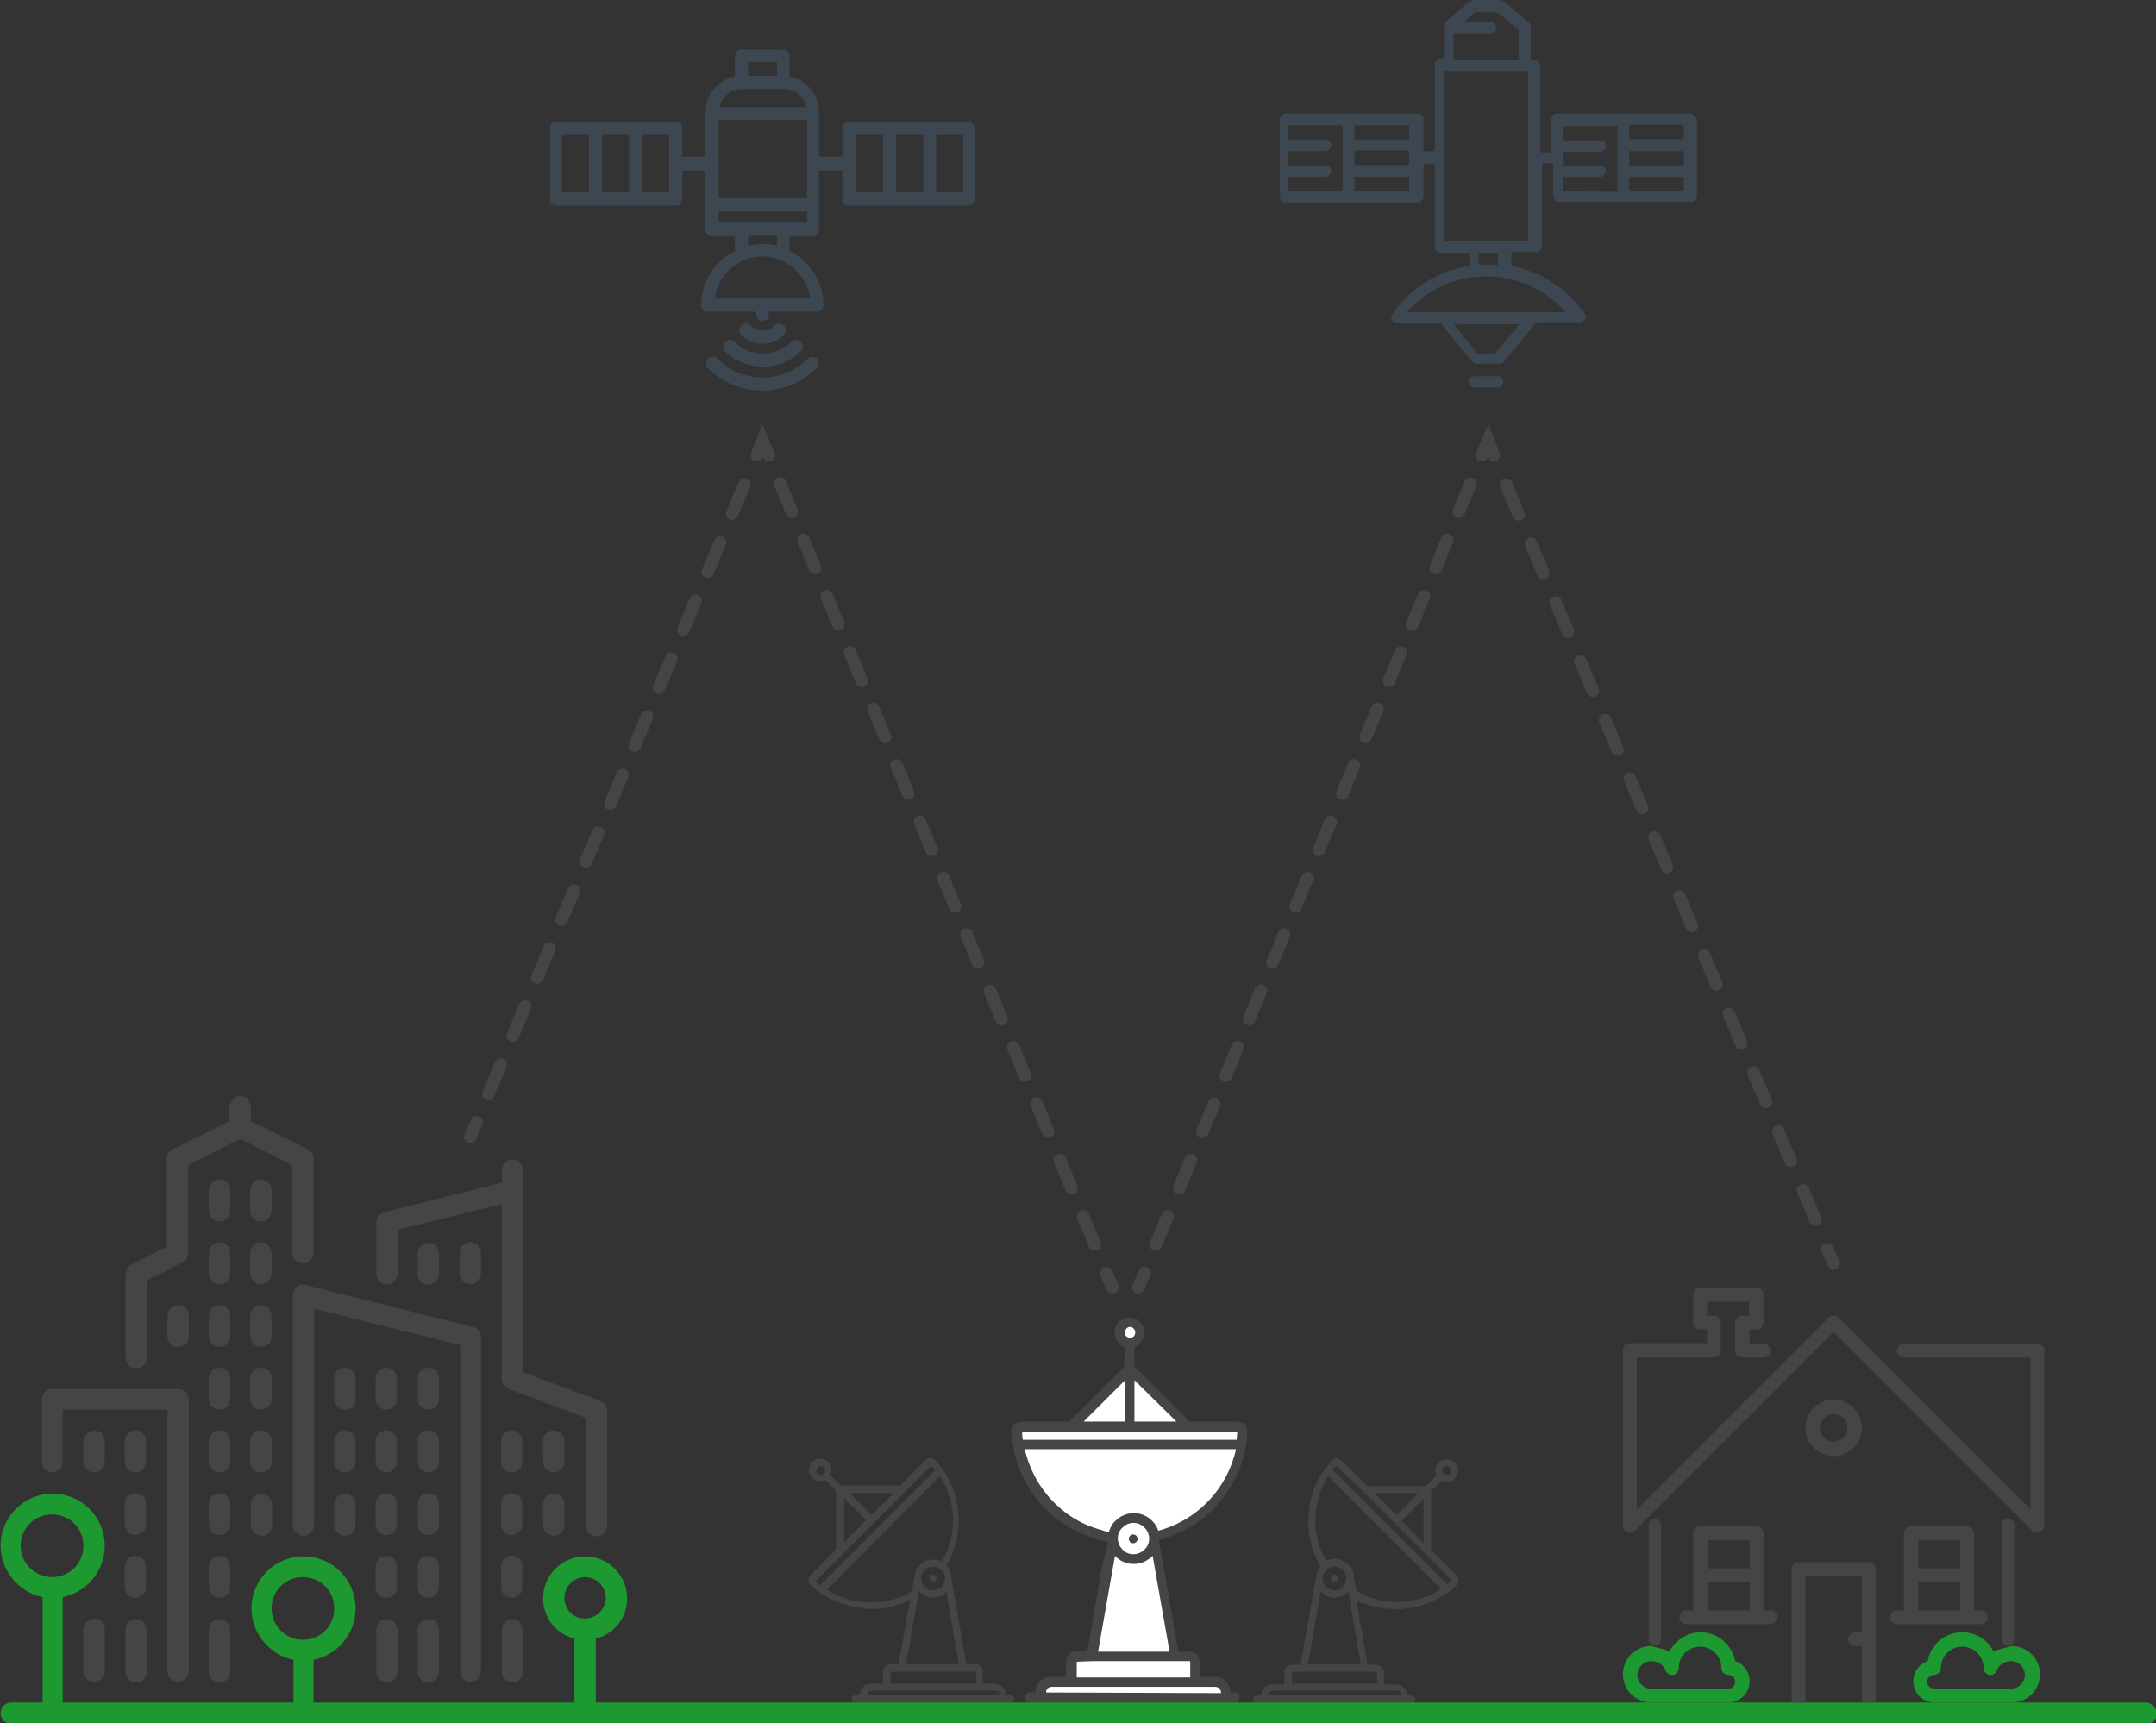 <?xml version="1.0" encoding="utf-8"?>
<!-- Generator: Adobe Illustrator 19.0.0, SVG Export Plug-In . SVG Version: 6.00 Build 0)  -->
<svg version="1.1" id="Capa_1" xmlns="http://www.w3.org/2000/svg" xmlns:xlink="http://www.w3.org/1999/xlink" x="0px" y="0px"
	 viewBox="0 0 343.8 274.8" style="enable-background:new 0 0 343.8 274.8;" xml:space="preserve">
<rect x="0" y="0" width="343.8" height="274.8" fill="#333333" stroke="none"/>
<style type="text/css">
	.st0{fill:#3D4752;}
	.st1{fill:#454545;}
	.st2{fill:#FFFFFF;}
	.st3{fill:#1D9932;}
	.st4{fill:none;stroke:#454545;stroke-width:2;stroke-linecap:round;stroke-miterlimit:10;}
	.st5{fill:none;stroke:#454545;stroke-width:2;stroke-linecap:round;stroke-miterlimit:10;stroke-dasharray:5.085,5.085;}
	.st6{fill:none;stroke:#454545;stroke-width:2;stroke-linecap:round;stroke-miterlimit:10;stroke-dasharray:4.864,4.864;}
	.st7{fill:none;stroke:#454545;stroke-width:2;stroke-linecap:round;stroke-miterlimit:10;stroke-dasharray:5.016,5.016;}
</style>
<g id="XMLID_18520_">
	<g id="XMLID_18521_">
		<path id="XMLID_18540_" class="st0" d="M269.4,18.1l-21.1,0c-0.5,0-0.9,0.4-0.9,0.9l0,5.3l-1.8,0V10.5c0-0.5-0.4-0.9-0.9-0.9
			l-0.6,0V4.3c0-0.3-0.1-0.5-0.3-0.7l-3.4-2.9c-0.5-0.4-1.4-0.8-2.1-0.8l-2.4,0c-0.7,0-1.5,0.3-2.1,0.8l-3.4,2.9c0,0,0,0,0,0
			c0,0,0,0-0.1,0c0,0,0,0,0,0c0,0,0,0,0,0c0,0,0,0,0,0c0,0,0,0,0,0c0,0,0,0,0,0c0,0,0,0,0,0.1c0,0,0,0,0,0c0,0,0,0,0,0.1
			c0,0,0,0,0,0c0,0,0,0,0,0.1c0,0,0,0,0,0c0,0,0,0,0,0.1c0,0,0,0,0,0c0,0,0,0.1,0,0.1l0,5.2l-0.6,0c-0.5,0-0.9,0.4-0.9,0.9l0,13.9
			l-1.8,0V19c0-0.5-0.4-0.9-0.9-0.9l-21.1,0c-0.5,0-0.9,0.4-0.9,0.9l0,12.4c0,0.5,0.4,0.9,0.9,0.9h21.1c0.3,0,0.5-0.1,0.6-0.3
			c0.2-0.2,0.3-0.4,0.3-0.6l0-5.3l1.8,0v13.3c0,0.5,0.4,0.9,0.9,0.9l4.6,0l0,2.1c-3.8,0.6-7.4,2.4-10.2,5.2
			c-0.8,0.8-1.5,1.6-2.1,2.5c-0.2,0.3-0.2,0.6-0.1,0.9c0.2,0.3,0.5,0.5,0.8,0.5l7,0l5.1,6.2c0.2,0.2,0.4,0.3,0.7,0.3h3.7
			c0.2,0,0.5-0.1,0.6-0.3c0,0,0,0,0.1-0.1l5.1-6.2l7,0c0.2,0,0.5-0.1,0.6-0.3c0.1-0.1,0.1-0.1,0.2-0.2c0.2-0.3,0.1-0.7-0.1-0.9
			c-2.8-4-7-6.7-11.7-7.6l0-2.2l4,0c0.3,0,0.5-0.1,0.6-0.3c0.2-0.2,0.3-0.4,0.3-0.6l0-13.3l1.8,0l0,5.3c0,0.5,0.4,0.9,0.9,0.9
			l21.1,0c0.3,0,0.5-0.1,0.6-0.3c0.2-0.2,0.3-0.4,0.3-0.6l0-12.4C270.3,18.5,269.9,18.1,269.4,18.1L269.4,18.1z M224.7,20l0,2.3
			l-8.7,0l0-2.3L224.7,20z M205.4,30.5l0-2.3l6,0c0.3,0,0.5-0.1,0.6-0.3c0.2-0.2,0.3-0.4,0.3-0.6c0-0.5-0.4-0.9-0.9-0.9l-6,0l0-2.3
			l6,0c0.3,0,0.5-0.1,0.6-0.3c0.2-0.2,0.3-0.4,0.3-0.6c0-0.5-0.4-0.9-0.9-0.9l-6,0V20l8.7,0l0,3.2l0,4.1l0,3.2L205.4,30.5z
			 M224.7,30.5l-8.7,0l0-2.3l8.7,0L224.7,30.5z M224.7,25.2l0,1.1l-8.7,0l0-2.3l8.7,0V25.2z M231.8,5.3l5.9,0c0.3,0,0.5-0.1,0.6-0.3
			c0.2-0.2,0.3-0.4,0.3-0.6c0-0.5-0.4-0.9-0.9-0.9l-4.3,0l1.5-1.3c0.2-0.2,0.6-0.3,0.9-0.3l2.4,0c0.2,0,0.7,0.2,0.9,0.3l3.1,2.6
			l0,4.8l-10.4,0L231.8,5.3z M238.4,56.4l-2.8,0l-3.8-4.7l10.5,0L238.4,56.4z M249.7,49.8l-25.4,0c0.2-0.3,0.5-0.6,0.8-0.8
			c2.7-2.7,6.1-4.4,9.9-4.8c0,0,0,0,0,0c0.7-0.1,1.3-0.1,2-0.1C241.8,44,246.5,46.2,249.7,49.8L249.7,49.8z M238.8,42.3
			c-0.6-0.1-1.2-0.1-1.8-0.1c-0.4,0-0.8,0-1.2,0l0-1.9l3.1,0V42.3z M243.7,38.5h-13.5l0-27.2h13.5L243.7,38.5z M249.2,30.5v-2.3l6,0
			c0.3,0,0.5-0.1,0.6-0.3c0.2-0.2,0.3-0.4,0.3-0.6c0-0.5-0.4-0.9-0.9-0.9l-6,0v-1.1l0-1.1l6,0c0.3,0,0.5-0.1,0.6-0.3
			c0.2-0.2,0.3-0.4,0.3-0.6c0-0.5-0.4-0.9-0.9-0.9l-6,0l0-2.3l8.7,0l0,10.5L249.2,30.5z M268.5,30.5l-8.7,0v-2.3l8.7,0L268.5,30.5z
			 M268.5,26.4l-8.7,0l0-2.3l8.7,0L268.5,26.4z M268.5,22.2l-8.7,0l0-2.3l8.7,0L268.5,22.2z M268.5,22.2"/>
		<path id="XMLID_18755_" class="st0" d="M235.1,60c-0.5,0-0.9,0.4-0.9,0.9c0,0.5,0.4,0.9,0.9,0.9l3.7,0c0.3,0,0.5-0.1,0.6-0.3
			c0.2-0.2,0.3-0.4,0.3-0.6c0-0.5-0.4-0.9-0.9-0.9H235.1z M235.1,60"/>
	</g>
	<g id="XMLID_19166_">
		<path id="XMLID_19167_" class="st0" d="M130.3,57.2c-0.4-0.4-1.1-0.4-1.5,0c-4,4-10.4,4-14.4,0c-0.4-0.4-1.1-0.4-1.5,0
			c-0.4,0.4-0.4,1.1,0,1.5c4.8,4.8,12.6,4.8,17.3,0C130.7,58.3,130.7,57.6,130.3,57.2L130.3,57.2z M130.3,57.2"/>
		<path id="XMLID_19170_" class="st0" d="M115.6,56c3.3,3.3,8.7,3.3,12.1,0c0.4-0.4,0.4-1.1,0-1.5c-0.4-0.4-1.1-0.4-1.5,0
			c-2.5,2.5-6.6,2.5-9.1,0c-0.4-0.4-1.1-0.4-1.5,0C115.2,55,115.2,55.6,115.6,56L115.6,56z M115.6,56"/>
		<path id="XMLID_19173_" class="st0" d="M118.2,53.4c1.9,1.9,4.9,1.9,6.8,0c0.4-0.4,0.4-1.1,0-1.5c-0.4-0.4-1.1-0.4-1.5,0
			c-1.1,1.1-2.8,1.1-3.8,0c-0.4-0.4-1.1-0.4-1.5,0C117.8,52.3,117.8,53,118.2,53.4L118.2,53.4z M118.2,53.4"/>
		<path id="XMLID_19176_" class="st0" d="M120.6,50.2c0,0.3,0.1,0.5,0.3,0.7c0.2,0.2,0.4,0.3,0.7,0.3c0.6,0,1-0.5,1-1l0-0.5l7.7,0
			c0.3,0,0.5-0.1,0.7-0.3c0.2-0.2,0.3-0.5,0.3-0.7c0-3.8-2.2-7.1-5.4-8.7l0-2.3l3.7,0c0.6,0,1-0.5,1-1v-9.5l3.7,0l0,4.6
			c0,0.3,0.1,0.5,0.3,0.7s0.4,0.3,0.7,0.3h19.1c0.3,0,0.5-0.1,0.7-0.3s0.3-0.5,0.3-0.7l0-11.4c0-0.3-0.1-0.5-0.3-0.7
			c-0.2-0.2-0.5-0.3-0.7-0.3l-19.1,0c-0.3,0-0.5,0.1-0.7,0.3c-0.2,0.2-0.3,0.5-0.3,0.7l0,4.6l-3.7,0l0-7.1c0-2.8-2-5.2-4.7-5.7V8.9
			c0-0.6-0.5-1-1-1h-6.7c-0.3,0-0.5,0.1-0.7,0.3c-0.2,0.2-0.3,0.5-0.3,0.7l0,3.3c-1.1,0.2-2.2,0.8-3,1.6c-1.1,1.1-1.7,2.5-1.7,4.1
			l0,7.1l-3.7,0v-4.6c0-0.6-0.5-1-1-1l-19.1,0c-0.6,0-1,0.5-1,1l0,11.4c0,0.3,0.1,0.5,0.3,0.7s0.4,0.3,0.7,0.3l19.1,0
			c0.6,0,1-0.5,1-1l0-4.6l3.7,0v9.5c0,0.3,0.1,0.5,0.3,0.7c0.2,0.2,0.5,0.3,0.7,0.3h3.7l0,2.3c-3.2,1.6-5.4,4.9-5.4,8.7
			c0,0.3,0.1,0.5,0.3,0.7c0.2,0.2,0.4,0.3,0.7,0.3l7.7,0L120.6,50.2z M142.9,30.7l0-9.3h4.3l0,9.3L142.9,30.7z M153.6,21.4l0,9.3
			l-4.3,0l0-9.3L153.6,21.4z M140.8,21.4l0,9.3l-4.3,0l0-9.3L140.8,21.4z M100.3,21.4l0,9.3H96l0-9.3L100.3,21.4z M89.6,30.7l0-9.3
			l4.3,0l0,9.3H89.6z M102.4,30.7l0-9.3l4.3,0l0,9.3L102.4,30.7z M128.7,19.1v12.5l-14.1,0V19.1L128.7,19.1z M127.6,15.3
			c0.5,0.5,0.8,1.1,1,1.8h-13.9c0.2-0.7,0.5-1.3,1-1.8c0.7-0.7,1.6-1.1,2.6-1.1h6.7C126,14.2,126.9,14.6,127.6,15.3L127.6,15.3z
			 M123.9,9.9l0,2.2l-2.3,0l-2.3,0l0-2.2L123.9,9.9z M114.6,35.5v-1.8l14.1,0v1.8H114.6z M119.3,37.6l4.6,0l0,1.6
			c-0.7-0.2-1.5-0.3-2.3-0.3c-0.8,0-1.6,0.1-2.3,0.3V37.6z M114,47.6c0.5-3.8,3.7-6.7,7.6-6.7c2.1,0,4,0.9,5.4,2.3
			c1.2,1.2,2,2.7,2.2,4.4H114z M114,47.6"/>
	</g>
	<g id="XMLID_20236_">
		<path id="XMLID_20419_" class="st1" d="M197.1,269.9h-0.9v-0.1c0-1.3-1.1-2.4-2.4-2.4h-2.5V265c0-0.9-0.7-1.6-1.6-1.6h-1.8
			l-3.1-17.8c3.8-1,7.2-3.1,9.7-6.1c2.7-3.2,4.2-7,4.4-11.2c0-0.4-0.1-0.8-0.4-1.1c-0.3-0.3-0.7-0.5-1.2-0.5l-7.6,0l-8.8-8.8l0-3.1
			c0,0,0,0,0,0c0.3-0.1,0.7-0.3,0.9-0.6c0.9-0.9,0.9-2.5,0-3.4c-0.9-0.9-2.5-0.9-3.4,0s-0.9,2.5,0,3.4c0.3,0.3,0.6,0.5,0.9,0.6
			c0,0,0,0,0,0v3.1l-8.8,8.8l-7.6,0c-0.4,0-0.9,0.2-1.2,0.5c-0.3,0.3-0.5,0.7-0.4,1.1c0.2,4,1.6,7.8,4.2,11c0.4,0.5,0.8,1,1.3,1.4
			c2,2,4.4,3.5,7.1,4.4l2.8,0.9l-1,3.9l-2.3,13.4h-1.8c-0.9,0-1.6,0.7-1.6,1.6v2.5h-2.5c-1.3,0-2.4,1.1-2.4,2.4v0.1h-0.9
			c-0.4,0-0.8,0.3-0.8,0.8c0,0.4,0.3,0.8,0.8,0.8h32.6c0.4,0,0.8-0.3,0.8-0.8C197.8,270.3,197.5,269.9,197.1,269.9z"/>
		<path id="XMLID_20420_" class="st2" d="M180.8,211.9c0.3,0.3,0.3,0.9,0,1.2s-0.9,0.3-1.2,0c-0.3-0.3-0.3-0.9,0-1.2
			C179.9,211.5,180.5,211.5,180.8,211.9L180.8,211.9z"/>
		<polygon id="XMLID_20421_" class="st2" points="172.8,226.7 179.4,220.1 179.4,226.7 		"/>
		<polygon id="XMLID_20422_" class="st2" points="187.6,226.7 180.9,226.7 180.9,220.1 		"/>
		<path id="XMLID_20423_" class="st2" d="M197.3,228.3c0,0.4-0.1,0.9-0.1,1.3l-34.1,0c-0.1-0.4-0.1-0.9-0.1-1.3c0,0,0,0,0,0
			c0,0,0,0,0,0l7.9,0l0,0h18.5l0,0L197.3,228.3C197.3,228.2,197.3,228.3,197.3,228.3C197.3,228.3,197.3,228.3,197.3,228.3
			L197.3,228.3z"/>
		<path id="XMLID_20424_" class="st2" d="M182.5,243.6c1,1,1,2.6,0,3.5c-1,1-2.6,1-3.5,0c-1-1-1-2.6,0-3.5
			C180,242.6,181.5,242.6,182.5,243.6L182.5,243.6z"/>
		<path id="XMLID_20425_" class="st1" d="M180.2,245.9c0.1,0.1,0.3,0.2,0.5,0.2c0.2,0,0.4-0.1,0.5-0.2c0.1-0.1,0.2-0.3,0.2-0.5
			c0-0.2-0.1-0.4-0.2-0.5c-0.1-0.1-0.3-0.2-0.5-0.2c-0.2,0-0.4,0.1-0.5,0.2c-0.1,0.1-0.2,0.3-0.2,0.5
			C180,245.6,180.1,245.8,180.2,245.9L180.2,245.9z M180.2,245.9"/>
		<g id="XMLID_20428_">
			<path id="XMLID_20429_" class="st1" d="M222.7,256.6c0.5,0,1,0,1.4-0.1c3-0.3,5.9-1.6,8.1-3.6c0.2-0.2,0.4-0.5,0.4-0.8
				c0-0.3-0.1-0.6-0.4-0.9l-4-4v-9.4l1.7-1.7c0,0,0,0,0,0c0.2,0.1,0.5,0.2,0.8,0.2c1,0,1.8-0.8,1.8-1.8s-0.8-1.8-1.8-1.8
				c-1,0-1.8,0.8-1.8,1.8c0,0.3,0.1,0.6,0.2,0.8c0,0,0,0,0,0l-1.7,1.7H218l-4-4c-0.2-0.2-0.6-0.4-0.9-0.4c-0.3,0-0.6,0.1-0.8,0.4
				c-2.1,2.3-3.4,5.2-3.6,8.3c-0.3,3,0.4,6,1.9,8.5c-0.5,0.5-0.7,1.2-0.8,2l-2.4,13.7H206c-0.7,0-1.2,0.5-1.2,1.2v1.9h-1.9
				c-1,0-1.8,0.8-1.8,1.8v0h-0.7c-0.3,0-0.6,0.3-0.6,0.6c0,0.3,0.3,0.6,0.6,0.6h24.7c0.3,0,0.6-0.3,0.6-0.6c0-0.3-0.3-0.6-0.6-0.6
				h-0.7v0c0-1-0.8-1.8-1.8-1.8h-1.9v-1.9c0-0.7-0.5-1.2-1.2-1.2h-1.4l-1.8-10.2C218.4,256.1,220.5,256.6,222.7,256.6L222.7,256.6z
				 M230.7,233.8c0.4,0,0.7,0.3,0.7,0.7c0,0.4-0.3,0.7-0.7,0.7c-0.4,0-0.7-0.3-0.7-0.7C230.1,234.1,230.4,233.8,230.7,233.8
				L230.7,233.8z M223.5,242.5l3.5-3.5v7.1L223.5,242.5z M226.2,238.1l-3.5,3.5l-3.5-3.5H226.2z M213.1,233.7
				C213.1,233.7,213.1,233.7,213.1,233.7C213.1,233.7,213.1,233.7,213.1,233.7l4.3,4.2v0l9.9,9.9h0l4.2,4.2c0,0,0,0,0,0c0,0,0,0,0,0
				c-0.2,0.2-0.5,0.4-0.8,0.6l-18.3-18.3C212.6,234.2,212.9,234,213.1,233.7L213.1,233.7z M211.8,235.4l18,18
				c-1.7,1.1-3.7,1.8-5.7,2c-2.7,0.3-5.4-0.3-7.8-1.7l-0.4-2.1c0-1.7-1.4-3-3-3c-0.5,0-1,0.1-1.4,0.3
				C209,244.8,209.2,239.5,211.8,235.4L211.8,235.4z M212.8,249.8c1,0,1.9,0.8,1.9,1.9c0,1-0.8,1.9-1.9,1.9c-1,0-1.9-0.8-1.9-1.9
				C210.9,250.7,211.8,249.8,212.8,249.8L212.8,249.8z M223.4,270.3L223.4,270.3l-21.1,0v0c0-0.4,0.3-0.7,0.7-0.7h19.8
				C223.1,269.6,223.4,269.9,223.4,270.3L223.4,270.3z M219.6,266.6v1.9H206v-1.9c0,0,0,0,0,0h1.9h0h0h9.9h0h0L219.6,266.6
				C219.6,266.5,219.6,266.5,219.6,266.6L219.6,266.6z M208.6,265.4l2-11.6c0.6,0.6,1.4,1,2.2,1s1.7-0.4,2.2-1l2,11.6H208.6z
				 M208.6,265.4"/>
			<path id="XMLID_20441_" class="st1" d="M212.8,252.3c0.2,0,0.3-0.1,0.4-0.2c0.1-0.1,0.2-0.3,0.2-0.4c0-0.2-0.1-0.3-0.2-0.4
				c-0.1-0.1-0.3-0.2-0.4-0.2c-0.2,0-0.3,0.1-0.4,0.2c-0.1,0.1-0.2,0.3-0.2,0.4c0,0.2,0.1,0.3,0.2,0.4
				C212.5,252.3,212.7,252.3,212.8,252.3L212.8,252.3z M212.8,252.3"/>
		</g>
		<g id="XMLID_20444_">
			<path id="XMLID_20445_" class="st1" d="M138.9,256.6c2.2,0,4.3-0.5,6.2-1.4l-1.8,10.2H142c-0.7,0-1.2,0.5-1.2,1.2v1.9h-1.9
				c-1,0-1.8,0.8-1.8,1.8v0h-0.7c-0.3,0-0.6,0.3-0.6,0.6c0,0.3,0.3,0.6,0.6,0.6h24.7c0.3,0,0.6-0.3,0.6-0.6c0-0.3-0.3-0.6-0.6-0.6
				h-0.7v0c0-1-0.8-1.8-1.8-1.8h-1.9v-1.9c0-0.7-0.5-1.2-1.2-1.2h-1.4l-2.4-13.7c0-0.7-0.3-1.4-0.8-2c1.5-2.5,2.2-5.5,1.9-8.5
				c-0.3-3.1-1.5-6-3.6-8.3c-0.2-0.2-0.5-0.4-0.8-0.4c-0.3,0-0.6,0.1-0.9,0.4l-4,4h-9.4l-1.7-1.7c0,0,0,0,0,0
				c0.1-0.2,0.2-0.5,0.2-0.8c0-1-0.8-1.8-1.8-1.8c-1,0-1.8,0.8-1.8,1.8s0.8,1.8,1.8,1.8c0.3,0,0.6-0.1,0.8-0.2c0,0,0,0,0,0l1.7,1.7
				v9.4l-4,4c-0.2,0.2-0.4,0.6-0.4,0.9c0,0.3,0.1,0.6,0.4,0.8c2.3,2.1,5.1,3.3,8.1,3.6C138,256.6,138.5,256.6,138.9,256.6
				L138.9,256.6z M130.9,233.8c0.4,0,0.7,0.3,0.7,0.7c0,0.4-0.3,0.7-0.7,0.7c-0.4,0-0.7-0.3-0.7-0.7
				C130.2,234.1,130.5,233.8,130.9,233.8L130.9,233.8z M134.6,246v-7.1l3.5,3.5L134.6,246z M142.5,238.1l-3.5,3.5l-3.5-3.5H142.5z
				 M148.5,233.7c0.2,0.2,0.4,0.5,0.6,0.8l-18.3,18.3c-0.3-0.2-0.5-0.4-0.8-0.6c0,0,0,0,0,0c0,0,0,0,0,0l4.2-4.2h0l9.9-9.9v0
				L148.5,233.7C148.5,233.7,148.5,233.7,148.5,233.7C148.5,233.7,148.5,233.7,148.5,233.7L148.5,233.7z M149.9,235.4
				c2.6,4.1,2.8,9.3,0.3,13.6c-0.4-0.2-0.9-0.3-1.4-0.3c-1.7,0-3,1.3-3,3l-0.4,2.1c-2.4,1.4-5,1.9-7.8,1.7c-2.1-0.2-4-0.9-5.7-2
				L149.9,235.4L149.9,235.4z M148.8,249.8c1,0,1.9,0.8,1.9,1.9c0,1-0.8,1.9-1.9,1.9c-1,0-1.9-0.8-1.9-1.9
				C146.9,250.7,147.8,249.8,148.8,249.8L148.8,249.8z M138.3,270.3c0-0.4,0.3-0.7,0.7-0.7h19.8c0.4,0,0.7,0.3,0.7,0.7v0
				L138.3,270.3L138.3,270.3L138.3,270.3z M142,266.6C142,266.5,142,266.5,142,266.6l1.9,0h0h0h9.9h0h0h1.9c0,0,0,0,0,0v1.9H142
				V266.6L142,266.6z M144.5,265.4l2-11.6c0.6,0.6,1.4,1,2.2,1s1.7-0.4,2.2-1l2,11.6H144.5z M153,265.4"/>
			<path id="XMLID_20457_" class="st1" d="M148.8,252.3c0.2,0,0.3-0.1,0.4-0.2c0.1-0.1,0.2-0.3,0.2-0.4c0-0.2-0.1-0.3-0.2-0.4
				c-0.1-0.1-0.3-0.2-0.4-0.2c-0.2,0-0.3,0.1-0.4,0.2c-0.1,0.1-0.2,0.3-0.2,0.4c0,0.2,0.1,0.3,0.2,0.4
				C148.5,252.3,148.6,252.3,148.8,252.3L148.8,252.3z M148.8,252.3"/>
		</g>
		<path id="XMLID_20460_" class="st2" d="M166.8,269.9c0-0.5,0.4-0.9,0.9-0.9h26.1c0.5,0,0.9,0.4,0.9,0.9v0.1L166.8,269.9
			L166.8,269.9L166.8,269.9z"/>
		<path id="XMLID_20461_" class="st2" d="M171.7,265C171.7,264.9,171.7,264.9,171.7,265l2.5-0.1c0,0,0,0,0,0h0h13.1h0c0,0,0,0,0,0
			h2.4c0,0,0.1,0,0.1,0.1v2.5h-18.1V265L171.7,265z"/>
		<path id="XMLID_20462_" class="st2" d="M175.1,263.4l2.7-15.3c0.7,0.8,1.8,1.3,3,1.3s2.2-0.5,3-1.3l2.7,15.3H175.1z"/>
		<path id="XMLID_20463_" d="M186.4,263.4"/>
		<path id="XMLID_20465_" class="st2" d="M163.4,231.1c0.6,2.6,1.8,5.1,3.5,7.2c2.3,2.8,5.3,4.8,8.8,5.7l1.1,0.4
			c0.2-0.7,0.5-1.4,1.1-1.9c1.6-1.6,4.2-1.6,5.8,0c0.5,0.5,0.8,1,1,1.6c6.3-1.7,11-6.7,12.4-13H163.4z"/>
	</g>
	<path id="XMLID_20467_" class="st3" d="M342.1,271.5H95v-10.2c2.9-0.7,5-3.3,5-6.4c0-3.7-3-6.7-6.7-6.7c-3.7,0-6.7,3-6.7,6.7
		c0,3.1,2.1,5.7,5,6.4v10.2H50v-6.8c3.8-0.8,6.7-4.1,6.7-8.2c0-4.6-3.7-8.3-8.3-8.3c-4.6,0-8.3,3.7-8.3,8.3c0,4,2.9,7.4,6.7,8.2v6.8
		H10v-16.8c3.8-0.8,6.7-4.1,6.7-8.2c0-4.6-3.7-8.3-8.3-8.3c-4.6,0-8.3,3.7-8.3,8.3c0,4,2.9,7.4,6.7,8.2v16.8h-5
		c-0.9,0-1.7,0.7-1.7,1.7c0,0.9,0.7,1.7,1.7,1.7h340.5c0.9,0,1.7-0.7,1.7-1.7C343.8,272.3,343,271.5,342.1,271.5L342.1,271.5z
		 M3.3,246.5c0-2.8,2.2-5,5-5c2.8,0,5,2.2,5,5c0,2.8-2.2,5-5,5C5.6,251.5,3.3,249.3,3.3,246.5L3.3,246.5z M43.3,256.5
		c0-2.8,2.2-5,5-5c2.8,0,5,2.2,5,5c0,2.8-2.2,5-5,5C45.6,261.5,43.3,259.3,43.3,256.5L43.3,256.5z M90,254.8c0-1.8,1.5-3.3,3.3-3.3
		c1.8,0,3.3,1.5,3.3,3.3c0,1.8-1.5,3.3-3.3,3.3C91.5,258.2,90,256.7,90,254.8L90,254.8z M90,254.8"/>
	<g id="XMLID_20473_">
		<path id="XMLID_20474_" class="st1" d="M63.3,239.8c0-0.9-0.7-1.7-1.7-1.7c-0.9,0-1.7,0.7-1.7,1.7v3.3c0,0.9,0.7,1.7,1.7,1.7
			c0.9,0,1.7-0.7,1.7-1.7V239.8z M63.3,239.8"/>
		<path id="XMLID_20477_" class="st1" d="M61.7,258.2c-0.9,0-1.7,0.7-1.7,1.7v6.7c0,0.9,0.7,1.7,1.7,1.7c0.9,0,1.7-0.7,1.7-1.7v-6.7
			C63.3,258.9,62.6,258.2,61.7,258.2L61.7,258.2z M61.7,258.2"/>
		<path id="XMLID_20480_" class="st1" d="M70,219.8c0-0.9-0.7-1.7-1.7-1.7c-0.9,0-1.7,0.7-1.7,1.7v3.3c0,0.9,0.7,1.7,1.7,1.7
			c0.9,0,1.7-0.7,1.7-1.7V219.8z M70,219.8"/>
		<path id="XMLID_20483_" class="st1" d="M63.3,229.8c0-0.9-0.7-1.7-1.7-1.7c-0.9,0-1.7,0.7-1.7,1.7v3.3c0,0.9,0.7,1.7,1.7,1.7
			c0.9,0,1.7-0.7,1.7-1.7V229.8z M63.3,229.8"/>
		<path id="XMLID_20486_" class="st1" d="M63.3,249.8c0-0.9-0.7-1.7-1.7-1.7c-0.9,0-1.7,0.7-1.7,1.7v3.3c0,0.9,0.7,1.7,1.7,1.7
			c0.9,0,1.7-0.7,1.7-1.7V249.8z M63.3,249.8"/>
		<path id="XMLID_20489_" class="st1" d="M70,229.8c0-0.9-0.7-1.7-1.7-1.7c-0.9,0-1.7,0.7-1.7,1.7v3.3c0,0.9,0.7,1.7,1.7,1.7
			c0.9,0,1.7-0.7,1.7-1.7V229.8z M70,229.8"/>
		<path id="XMLID_20492_" class="st1" d="M56.7,219.8c0-0.9-0.7-1.7-1.7-1.7c-0.9,0-1.7,0.7-1.7,1.7v3.3c0,0.9,0.7,1.7,1.7,1.7
			c0.9,0,1.7-0.7,1.7-1.7V219.8z M56.7,219.8"/>
		<path id="XMLID_20495_" class="st1" d="M63.3,219.8c0-0.9-0.7-1.7-1.7-1.7c-0.9,0-1.7,0.7-1.7,1.7v3.3c0,0.9,0.7,1.7,1.7,1.7
			c0.9,0,1.7-0.7,1.7-1.7V219.8z M63.3,219.8"/>
		<path id="XMLID_20498_" class="st1" d="M70,203.2v-3.3c0-0.9-0.7-1.7-1.7-1.7c-0.9,0-1.7,0.7-1.7,1.7v3.3c0,0.9,0.7,1.7,1.7,1.7
			C69.3,204.8,70,204.1,70,203.2L70,203.2z M70,203.2"/>
		<path id="XMLID_20501_" class="st1" d="M56.7,229.8c0-0.9-0.7-1.7-1.7-1.7c-0.9,0-1.7,0.7-1.7,1.7v3.3c0,0.9,0.7,1.7,1.7,1.7
			c0.9,0,1.7-0.7,1.7-1.7V229.8z M56.7,229.8"/>
		<path id="XMLID_20504_" class="st1" d="M76.7,199.8c0-0.9-0.7-1.7-1.7-1.7c-0.9,0-1.7,0.7-1.7,1.7v3.3c0,0.9,0.7,1.7,1.7,1.7
			c0.9,0,1.7-0.7,1.7-1.7V199.8z M76.7,199.8"/>
		<path id="XMLID_20507_" class="st1" d="M55,238.2c-0.9,0-1.7,0.7-1.7,1.7v3.3c0,0.9,0.7,1.7,1.7,1.7c0.9,0,1.7-0.7,1.7-1.7v-3.3
			C56.7,238.9,55.9,238.2,55,238.2L55,238.2z M55,238.2"/>
		<path id="XMLID_20510_" class="st1" d="M83.3,249.8c0-0.9-0.7-1.7-1.7-1.7c-0.9,0-1.7,0.7-1.7,1.7v3.3c0,0.9,0.7,1.7,1.7,1.7
			c0.9,0,1.7-0.7,1.7-1.7V249.8z M83.3,249.8"/>
		<path id="XMLID_20513_" class="st1" d="M81.7,258.2c-0.9,0-1.7,0.7-1.7,1.7v6.7c0,0.9,0.7,1.7,1.7,1.7c0.9,0,1.7-0.7,1.7-1.7v-6.7
			C83.3,258.9,82.6,258.2,81.7,258.2L81.7,258.2z M81.7,258.2"/>
		<path id="XMLID_20516_" class="st1" d="M88.3,238.2c-0.9,0-1.7,0.7-1.7,1.7v3.3c0,0.9,0.7,1.7,1.7,1.7c0.9,0,1.7-0.7,1.7-1.7v-3.3
			C90,238.9,89.3,238.2,88.3,238.2L88.3,238.2z M88.3,238.2"/>
		<path id="XMLID_20519_" class="st1" d="M61.7,204.8c0.9,0,1.7-0.7,1.7-1.7v-7L80,192v27.9c0,0.7,0.4,1.3,1.1,1.6l12.3,4.6v17.2
			c0,0.9,0.7,1.7,1.7,1.7c0.9,0,1.7-0.7,1.7-1.7v-18.3c0-0.7-0.4-1.3-1.1-1.6l-12.3-4.6v-32.2c0-0.9-0.7-1.7-1.7-1.7
			c-0.9,0-1.7,0.7-1.7,1.7v2l-18.7,4.7c-0.7,0.2-1.3,0.9-1.3,1.6v8.3C60,204.1,60.7,204.8,61.7,204.8L61.7,204.8z M61.7,204.8"/>
		<path id="XMLID_20522_" class="st1" d="M90,229.8c0-0.9-0.7-1.7-1.7-1.7c-0.9,0-1.7,0.7-1.7,1.7v3.3c0,0.9,0.7,1.7,1.7,1.7
			c0.9,0,1.7-0.7,1.7-1.7V229.8z M90,229.8"/>
		<path id="XMLID_20525_" class="st1" d="M83.3,229.8c0-0.9-0.7-1.7-1.7-1.7c-0.9,0-1.7,0.7-1.7,1.7v3.3c0,0.9,0.7,1.7,1.7,1.7
			c0.9,0,1.7-0.7,1.7-1.7V229.8z M83.3,229.8"/>
		<path id="XMLID_20528_" class="st1" d="M70,249.8c0-0.9-0.7-1.7-1.7-1.7c-0.9,0-1.7,0.7-1.7,1.7v3.3c0,0.9,0.7,1.7,1.7,1.7
			c0.9,0,1.7-0.7,1.7-1.7V249.8z M70,249.8"/>
		<path id="XMLID_20531_" class="st1" d="M83.3,239.8c0-0.9-0.7-1.7-1.7-1.7c-0.9,0-1.7,0.7-1.7,1.7v3.3c0,0.9,0.7,1.7,1.7,1.7
			c0.9,0,1.7-0.7,1.7-1.7V239.8z M83.3,239.8"/>
		<path id="XMLID_20534_" class="st1" d="M68.3,258.2c-0.9,0-1.7,0.7-1.7,1.7v6.7c0,0.9,0.7,1.7,1.7,1.7c0.9,0,1.7-0.7,1.7-1.7v-6.7
			C70,258.9,69.3,258.2,68.3,258.2L68.3,258.2z M68.3,258.2"/>
		<path id="XMLID_20537_" class="st1" d="M70,239.8c0-0.9-0.7-1.7-1.7-1.7c-0.9,0-1.7,0.7-1.7,1.7v3.3c0,0.9,0.7,1.7,1.7,1.7
			c0.9,0,1.7-0.7,1.7-1.7V239.8z M70,239.8"/>
		<path id="XMLID_20540_" class="st1" d="M75,268.2c0.9,0,1.7-0.7,1.7-1.7v-53.3c0-0.8-0.5-1.4-1.3-1.6l-26.7-6.7
			c-0.5-0.1-1,0-1.4,0.3c-0.4,0.3-0.6,0.8-0.6,1.3v36.7c0,0.9,0.7,1.7,1.7,1.7c0.9,0,1.7-0.7,1.7-1.7v-34.5l23.3,5.8v52
			C73.3,267.4,74.1,268.2,75,268.2L75,268.2z M75,268.2"/>
		<path id="XMLID_20543_" class="st1" d="M36.7,209.8c0-0.9-0.7-1.7-1.7-1.7c-0.9,0-1.7,0.7-1.7,1.7v3.3c0,0.9,0.7,1.7,1.7,1.7
			c0.9,0,1.7-0.7,1.7-1.7V209.8z M36.7,209.8"/>
		<path id="XMLID_20546_" class="st1" d="M36.7,199.8c0-0.9-0.7-1.7-1.7-1.7c-0.9,0-1.7,0.7-1.7,1.7v3.3c0,0.9,0.7,1.7,1.7,1.7
			c0.9,0,1.7-0.7,1.7-1.7V199.8z M36.7,199.8"/>
		<path id="XMLID_20549_" class="st1" d="M23.3,249.8c0-0.9-0.7-1.7-1.7-1.7c-0.9,0-1.7,0.7-1.7,1.7v3.3c0,0.9,0.7,1.7,1.7,1.7
			c0.9,0,1.7-0.7,1.7-1.7V249.8z M23.3,249.8"/>
		<path id="XMLID_20552_" class="st1" d="M8.3,234.8c0.9,0,1.7-0.7,1.7-1.7v-8.3h16.7v41.7c0,0.9,0.7,1.7,1.7,1.7
			c0.9,0,1.7-0.7,1.7-1.7v-43.3c0-0.9-0.7-1.7-1.7-1.7h-20c-0.9,0-1.7,0.7-1.7,1.7v10C6.7,234.1,7.4,234.8,8.3,234.8L8.3,234.8z
			 M8.3,234.8"/>
		<path id="XMLID_20556_" class="st1" d="M26.7,209.8v3.3c0,0.9,0.7,1.7,1.7,1.7c0.9,0,1.7-0.7,1.7-1.7v-3.3c0-0.9-0.7-1.7-1.7-1.7
			C27.4,208.2,26.7,208.9,26.7,209.8L26.7,209.8z M26.7,209.8"/>
		<path id="XMLID_20560_" class="st1" d="M36.7,189.8c0-0.9-0.7-1.7-1.7-1.7c-0.9,0-1.7,0.7-1.7,1.7v3.3c0,0.9,0.7,1.7,1.7,1.7
			c0.9,0,1.7-0.7,1.7-1.7V189.8z M36.7,189.8"/>
		<path id="XMLID_20678_" class="st1" d="M21.7,258.2c-0.9,0-1.7,0.7-1.7,1.7v6.7c0,0.9,0.7,1.7,1.7,1.7c0.9,0,1.7-0.7,1.7-1.7v-6.7
			C23.3,258.9,22.6,258.2,21.7,258.2L21.7,258.2z M21.7,258.2"/>
		<path id="XMLID_21064_" class="st1" d="M13.3,259.8v6.7c0,0.9,0.7,1.7,1.7,1.7c0.9,0,1.7-0.7,1.7-1.7v-6.7c0-0.9-0.7-1.7-1.7-1.7
			C14.1,258.2,13.3,258.9,13.3,259.8L13.3,259.8z M13.3,259.8"/>
		<path id="XMLID_21068_" class="st1" d="M23.3,229.8c0-0.9-0.7-1.7-1.7-1.7c-0.9,0-1.7,0.7-1.7,1.7v3.3c0,0.9,0.7,1.7,1.7,1.7
			c0.9,0,1.7-0.7,1.7-1.7V229.8z M23.3,229.8"/>
		<path id="XMLID_21080_" class="st1" d="M23.3,239.8c0-0.9-0.7-1.7-1.7-1.7c-0.9,0-1.7,0.7-1.7,1.7v3.3c0,0.9,0.7,1.7,1.7,1.7
			c0.9,0,1.7-0.7,1.7-1.7V239.8z M23.3,239.8"/>
		<path id="XMLID_21128_" class="st1" d="M13.3,229.8v3.3c0,0.9,0.7,1.7,1.7,1.7c0.9,0,1.7-0.7,1.7-1.7v-3.3c0-0.9-0.7-1.7-1.7-1.7
			C14.1,228.2,13.3,228.9,13.3,229.8L13.3,229.8z M13.3,229.8"/>
		<path id="XMLID_21142_" class="st1" d="M36.7,239.8c0-0.9-0.7-1.7-1.7-1.7c-0.9,0-1.7,0.7-1.7,1.7v3.3c0,0.9,0.7,1.7,1.7,1.7
			c0.9,0,1.7-0.7,1.7-1.7V239.8z M36.7,239.8"/>
		<path id="XMLID_21152_" class="st1" d="M43.3,219.8c0-0.9-0.7-1.7-1.7-1.7c-0.9,0-1.7,0.7-1.7,1.7v3.3c0,0.9,0.7,1.7,1.7,1.7
			c0.9,0,1.7-0.7,1.7-1.7V219.8z M43.3,219.8"/>
		<path id="XMLID_21156_" class="st1" d="M43.3,209.8c0-0.9-0.7-1.7-1.7-1.7c-0.9,0-1.7,0.7-1.7,1.7v3.3c0,0.9,0.7,1.7,1.7,1.7
			c0.9,0,1.7-0.7,1.7-1.7V209.8z M43.3,209.8"/>
		<path id="XMLID_21161_" class="st1" d="M43.3,229.8c0-0.9-0.7-1.7-1.7-1.7c-0.9,0-1.7,0.7-1.7,1.7v3.3c0,0.9,0.7,1.7,1.7,1.7
			c0.9,0,1.7-0.7,1.7-1.7V229.8z M43.3,229.8"/>
		<path id="XMLID_21165_" class="st1" d="M41.7,238.2c-0.9,0-1.7,0.7-1.7,1.7v3.3c0,0.9,0.7,1.7,1.7,1.7c0.9,0,1.7-0.7,1.7-1.7v-3.3
			C43.3,238.9,42.6,238.2,41.7,238.2L41.7,238.2z M41.7,238.2"/>
		<path id="XMLID_21174_" class="st1" d="M43.3,199.8c0-0.9-0.7-1.7-1.7-1.7c-0.9,0-1.7,0.7-1.7,1.7v3.3c0,0.9,0.7,1.7,1.7,1.7
			c0.9,0,1.7-0.7,1.7-1.7V199.8z M43.3,199.8"/>
		<path id="XMLID_21196_" class="st1" d="M36.7,249.8c0-0.9-0.7-1.7-1.7-1.7c-0.9,0-1.7,0.7-1.7,1.7v3.3c0,0.9,0.7,1.7,1.7,1.7
			c0.9,0,1.7-0.7,1.7-1.7V249.8z M36.7,249.8"/>
		<path id="XMLID_21200_" class="st1" d="M21.7,218.2c0.9,0,1.7-0.7,1.7-1.7v-12.3l5.7-2.9c0.6-0.3,0.9-0.9,0.9-1.5v-14l8.3-4.2
			l8.3,4.2v14c0,0.9,0.7,1.7,1.7,1.7c0.9,0,1.7-0.7,1.7-1.7v-15c0-0.6-0.4-1.2-0.9-1.5l-9.1-4.5v-2.3c0-0.9-0.7-1.7-1.7-1.7
			c-0.9,0-1.7,0.7-1.7,1.7v2.3l-9.1,4.5c-0.6,0.3-0.9,0.9-0.9,1.5v14l-5.7,2.9c-0.6,0.3-0.9,0.9-0.9,1.5v13.3
			C20,217.4,20.7,218.2,21.7,218.2L21.7,218.2z M21.7,218.2"/>
		<path id="XMLID_21205_" class="st1" d="M36.7,229.8c0-0.9-0.7-1.7-1.7-1.7c-0.9,0-1.7,0.7-1.7,1.7v3.3c0,0.9,0.7,1.7,1.7,1.7
			c0.9,0,1.7-0.7,1.7-1.7V229.8z M36.7,229.8"/>
		<path id="XMLID_21209_" class="st1" d="M35,258.2c-0.9,0-1.7,0.7-1.7,1.7v6.7c0,0.9,0.7,1.7,1.7,1.7c0.9,0,1.7-0.7,1.7-1.7v-6.7
			C36.7,258.9,35.9,258.2,35,258.2L35,258.2z M35,258.2"/>
		<path id="XMLID_21213_" class="st1" d="M43.3,189.8c0-0.9-0.7-1.7-1.7-1.7c-0.9,0-1.7,0.7-1.7,1.7v3.3c0,0.9,0.7,1.7,1.7,1.7
			c0.9,0,1.7-0.7,1.7-1.7V189.8z M43.3,189.8"/>
		<path id="XMLID_21240_" class="st1" d="M36.7,219.8c0-0.9-0.7-1.7-1.7-1.7c-0.9,0-1.7,0.7-1.7,1.7v3.3c0,0.9,0.7,1.7,1.7,1.7
			c0.9,0,1.7-0.7,1.7-1.7V219.8z M36.7,219.8"/>
	</g>
	<path id="XMLID_21244_" class="st3" d="M263.3,262.5c-2.5,0-4.5,2-4.5,4.5c0,2.5,2,4.5,4.5,4.5h12.3c1.9,0,3.4-1.5,3.4-3.4
		c0-1.5-1-2.8-2.3-3.2l0,0c-0.5-2.6-2.8-4.6-5.5-4.6c-2.2,0-4.1,1.3-5,3.1c-0.2-0.1-0.4-0.2-0.6-0.3 M275.6,269.3h-12.3
		c-1.2,0-2.2-1-2.2-2.2s1-2.2,2.2-2.2c1,0,2,0.6,2.3,1.5c0.2,0.5,0.7,0.8,1.2,0.7c0.5-0.1,0.9-0.6,0.9-1.1c0-1.9,1.5-3.4,3.4-3.4
		c1.9,0,3.4,1.5,3.4,3.4c0,0.6,0.5,1.1,1.1,1.1c0.6,0,1.1,0.5,1.1,1.1C276.7,268.8,276.2,269.3,275.6,269.3L275.6,269.3z
		 M275.6,269.3"/>
	<path id="XMLID_21250_" class="st1" d="M324.9,214.3h-21.3c-0.6,0-1.1,0.5-1.1,1.1c0,0.6,0.5,1.1,1.1,1.1h20.2v24.2l-30.6-30.6
		c-0.2-0.2-0.5-0.3-0.8-0.3c-0.3,0-0.6,0.1-0.8,0.3L261,240.7v-24.2h12.3c0.6,0,1.1-0.5,1.1-1.1v-4.5c0-0.6-0.5-1.1-1.1-1.1h-1.1
		v-2.2h6.7v2.2h-1.1c-0.6,0-1.1,0.5-1.1,1.1v4.5c0,0.6,0.5,1.1,1.1,1.1h3.4c0.6,0,1.1-0.5,1.1-1.1c0-0.6-0.5-1.1-1.1-1.1H279V212
		h1.1c0.6,0,1.1-0.5,1.1-1.1v-4.5c0-0.6-0.5-1.1-1.1-1.1h-9c-0.6,0-1.1,0.5-1.1,1.1v4.5c0,0.6,0.5,1.1,1.1,1.1h1.1v2.2h-12.3
		c-0.3,0-0.6,0.1-0.8,0.3c-0.2,0.2-0.3,0.5-0.3,0.8l0,28c0,0.5,0.3,0.9,0.7,1c0.1,0.1,0.3,0.1,0.4,0.1c0.3,0,0.6-0.1,0.8-0.3
		l31.7-31.7l31.7,31.7c0.2,0.2,0.5,0.3,0.8,0.3c0.1,0,0.3,0,0.4-0.1c0.4-0.2,0.7-0.6,0.7-1v-28C326,214.8,325.5,214.3,324.9,214.3
		L324.9,214.3z M324.9,214.3"/>
	<path id="XMLID_21254_" class="st1" d="M296.9,227.7c0-2.5-2-4.5-4.5-4.5c-2.5,0-4.5,2-4.5,4.5c0,2.5,2,4.5,4.5,4.5
		C294.9,232.2,296.9,230.2,296.9,227.7L296.9,227.7z M290.2,227.7c0-1.2,1-2.2,2.2-2.2c1.2,0,2.2,1,2.2,2.2c0,1.2-1,2.2-2.2,2.2
		S290.2,228.9,290.2,227.7L290.2,227.7z M290.2,227.7"/>
	<g id="XMLID_22381_">
		<path id="XMLID_22382_" class="st1" d="M313.7,243.4h-9c-0.6,0-1.1,0.5-1.1,1.1v12.3h-1.1c-0.6,0-1.1,0.5-1.1,1.1
			c0,0.6,0.5,1.1,1.1,1.1h13.4c0.6,0,1.1-0.5,1.1-1.1c0-0.6-0.5-1.1-1.1-1.1h-1.1v-12.3C314.8,243.9,314.3,243.4,313.7,243.4
			L313.7,243.4z M312.6,256.8h-6.7v-4.5h6.7V256.8z M312.6,250.1h-6.7v-4.5h6.7V250.1z M312.6,250.1"/>
		<path id="XMLID_22396_" class="st1" d="M299.1,271.5v-21.3c0-0.6-0.5-1.1-1.1-1.1h-11.2c-0.6,0-1.1,0.5-1.1,1.1v21.3H299.1z
			 M296.9,260.3h-1.1c-0.6,0-1.1,0.5-1.1,1.1c0,0.6,0.5,1.1,1.1,1.1h1.1v9h-9v-20.2h9V260.3z M296.9,260.3"/>
		<path id="XMLID_22456_" class="st1" d="M280.1,243.4h-9c-0.6,0-1.1,0.5-1.1,1.1v12.3h-1.1c-0.6,0-1.1,0.5-1.1,1.1
			c0,0.6,0.5,1.1,1.1,1.1h13.4c0.6,0,1.1-0.5,1.1-1.1c0-0.6-0.5-1.1-1.1-1.1h-1.1v-12.3C281.2,243.9,280.7,243.4,280.1,243.4
			L280.1,243.4z M279,256.8h-6.7v-4.5h6.7V256.8z M279,250.1h-6.7v-4.5h6.7V250.1z M279,250.1"/>
	</g>
	<line id="XMLID_22466_" class="st4" x1="263.9" y1="243.2" x2="263.9" y2="261.4"/>
	<path id="XMLID_22467_" class="st3" d="M318.5,263.1c-0.2,0.1-0.4,0.2-0.6,0.3c-0.9-1.9-2.8-3.1-5-3.1c-2.8,0-5.1,2-5.5,4.6l0,0
		c-1.3,0.4-2.3,1.7-2.3,3.2c0,1.9,1.5,3.4,3.4,3.4h12.3c2.5,0,4.5-2,4.5-4.5c0-2.5-2-4.5-4.5-4.5 M308.4,269.3
		c-0.6,0-1.1-0.5-1.1-1.1c0-0.6,0.5-1.1,1.1-1.1c0.6,0,1.1-0.5,1.1-1.1c0-1.9,1.5-3.4,3.4-3.4c1.9,0,3.4,1.5,3.4,3.4
		c0,0.5,0.4,1,0.9,1.1c0.5,0.1,1.1-0.2,1.2-0.7c0.3-0.9,1.3-1.5,2.3-1.5c1.2,0,2.2,1,2.2,2.2s-1,2.2-2.2,2.2H308.4L308.4,269.3z
		 M308.4,269.3"/>
	<line id="XMLID_22474_" class="st4" x1="320.2" y1="243.2" x2="320.2" y2="261.4"/>
	<g id="XMLID_22488_">
		<g id="XMLID_20_">
			<line id="XMLID_25_" class="st4" x1="292.4" y1="201.5" x2="291.4" y2="199.2"/>
			<line id="XMLID_24_" class="st5" x1="289.5" y1="194.5" x2="239.2" y2="75"/>
			<polyline id="XMLID_23_" class="st4" points="238.2,72.6 237.3,70.3 236.3,72.6 			"/>
			<line id="XMLID_22_" class="st6" x1="234.5" y1="77.1" x2="183.4" y2="200.7"/>
			<line id="XMLID_21_" class="st4" x1="182.5" y1="203" x2="181.5" y2="205.3"/>
		</g>
	</g>
	<g id="XMLID_22504_">
		<g id="XMLID_13_">
			<line id="XMLID_18_" class="st4" x1="75" y1="181.3" x2="76" y2="179"/>
			<line id="XMLID_17_" class="st7" x1="77.9" y1="174.4" x2="119.7" y2="74.9"/>
			<polyline id="XMLID_16_" class="st4" points="120.7,72.6 121.6,70.3 122.6,72.6 			"/>
			<line id="XMLID_15_" class="st6" x1="124.4" y1="77.1" x2="175.5" y2="200.7"/>
			<line id="XMLID_14_" class="st4" x1="176.4" y1="203" x2="177.4" y2="205.3"/>
		</g>
	</g>
</g>
</svg>
